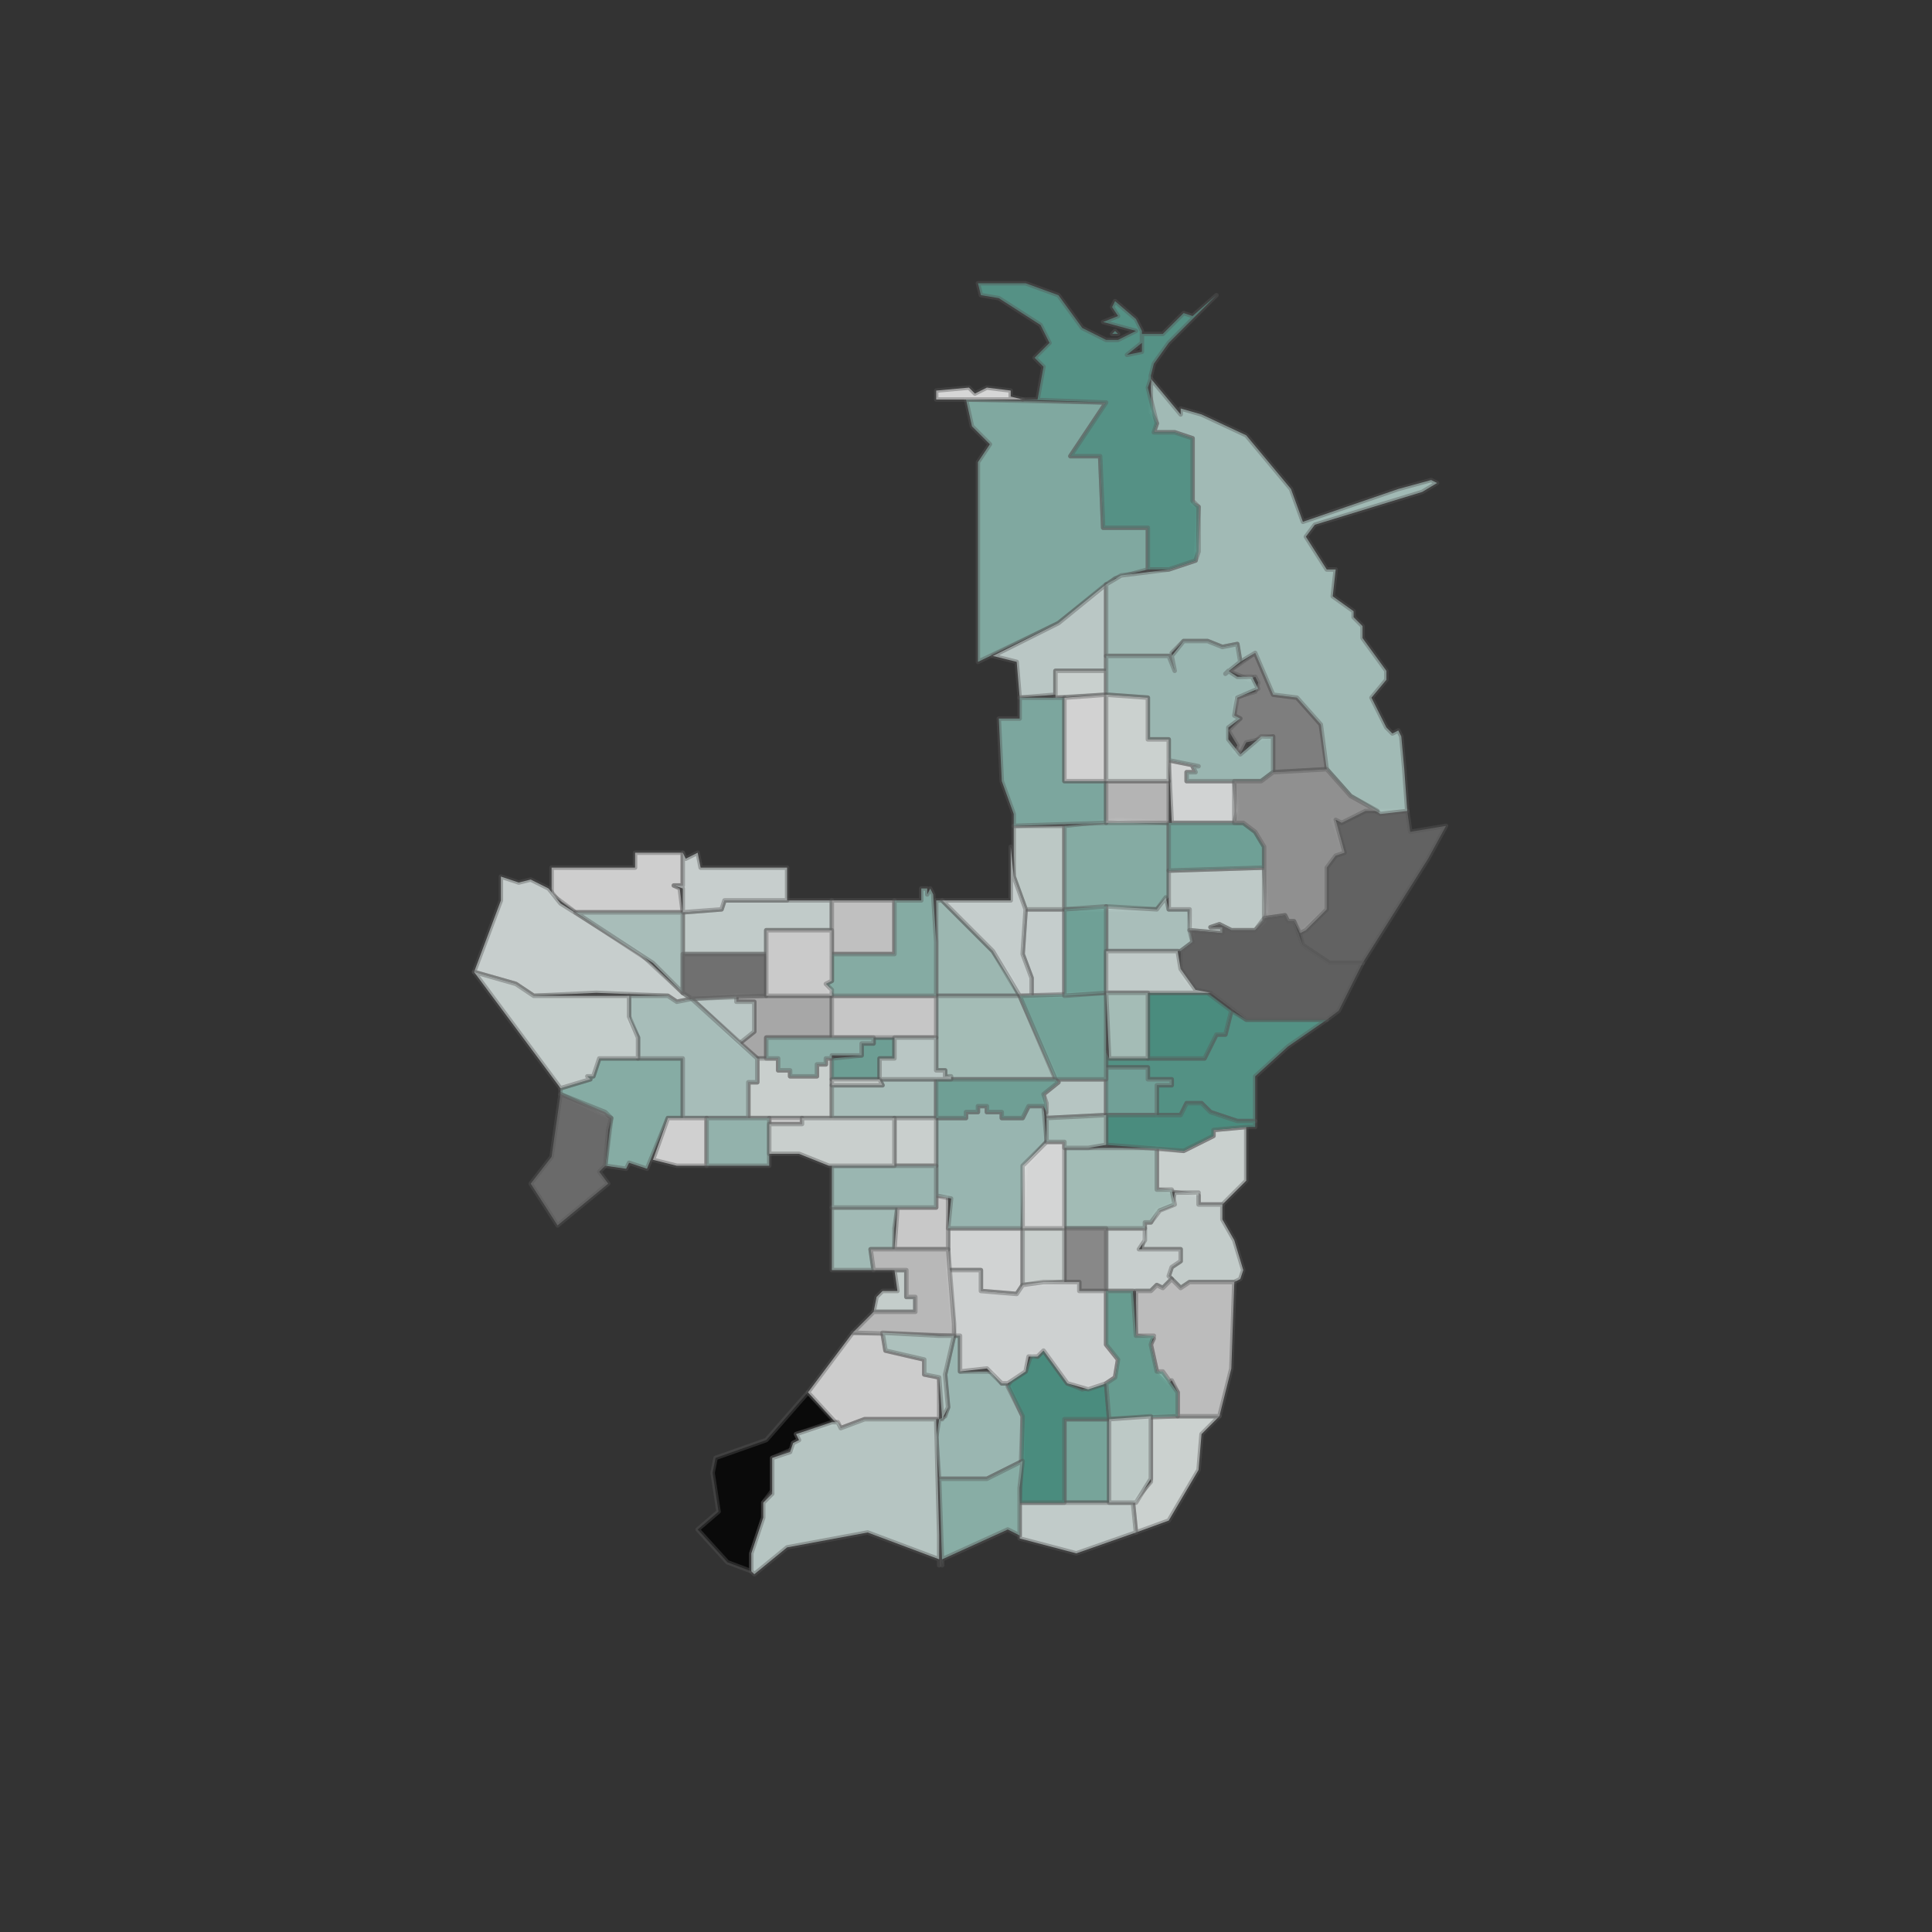 <?xml version="1.0" encoding="utf-8"?>
<!-- Generator: Adobe Illustrator 20.1.0, SVG Export Plug-In . SVG Version: 6.00 Build 0)  -->
<svg version="1.1" id="Layer_1" xmlns="http://www.w3.org/2000/svg" xmlns:xlink="http://www.w3.org/1999/xlink" x="0px" y="0px"
	 viewBox="0 0 648 648" style="enable-background:new 0 0 648 648;" xml:space="preserve">
<rect x="0" y="0" width="648" height="648" fill="#333333" stroke="none"/>
<style type="text/css">
	
		.st0{fill:#D7EAE6;fill-opacity:0.8;stroke:#555555;stroke-width:1.5;stroke-linecap:round;stroke-linejoin:round;stroke-opacity:0.4;}
	
		.st1{fill:#5CA999;fill-opacity:0.8;stroke:#555555;stroke-width:1.5;stroke-linecap:round;stroke-linejoin:round;stroke-opacity:0.4;}
	
		.st2{fill:#93C5BB;fill-opacity:0.8;stroke:#555555;stroke-width:1.5;stroke-linecap:round;stroke-linejoin:round;stroke-opacity:0.4;}
	
		.st3{fill:#FFFFFF;fill-opacity:0.8;stroke:#555555;stroke-width:1.5;stroke-linecap:round;stroke-linejoin:round;stroke-opacity:0.4;}
	
		.st4{fill:#EAF4F2;fill-opacity:0.8;stroke:#555555;stroke-width:1.5;stroke-linecap:round;stroke-linejoin:round;stroke-opacity:0.4;}
	
		.st5{fill:#81BCB0;fill-opacity:0.8;stroke:#555555;stroke-width:1.5;stroke-linecap:round;stroke-linejoin:round;stroke-opacity:0.4;}
	
		.st6{fill:#BDDCD5;fill-opacity:0.8;stroke:#555555;stroke-width:1.5;stroke-linecap:round;stroke-linejoin:round;stroke-opacity:0.4;}
	
		.st7{fill:#DCECE9;fill-opacity:0.8;stroke:#555555;stroke-width:1.5;stroke-linecap:round;stroke-linejoin:round;stroke-opacity:0.4;}
	
		.st8{fill:#F8FBFB;fill-opacity:0.8;stroke:#555555;stroke-width:1.5;stroke-linecap:round;stroke-linejoin:round;stroke-opacity:0.4;}
	
		.st9{fill:#9BCAC0;fill-opacity:0.8;stroke:#555555;stroke-width:1.5;stroke-linecap:round;stroke-linejoin:round;stroke-opacity:0.4;}
	
		.st10{fill:#EFF7F5;fill-opacity:0.8;stroke:#555555;stroke-width:1.5;stroke-linecap:round;stroke-linejoin:round;stroke-opacity:0.4;}
	
		.st11{fill:#C4C4C4;fill-opacity:0.8;stroke:#555555;stroke-width:1.5;stroke-linecap:round;stroke-linejoin:round;stroke-opacity:0.4;}
	
		.st12{fill:#50A291;fill-opacity:0.8;stroke:#555555;stroke-width:1.5;stroke-linecap:round;stroke-linejoin:round;stroke-opacity:0.4;}
	
		.st13{fill:#E8F3F1;fill-opacity:0.8;stroke:#555555;stroke-width:1.5;stroke-linecap:round;stroke-linejoin:round;stroke-opacity:0.4;}
	
		.st14{fill:#EEF6F4;fill-opacity:0.8;stroke:#555555;stroke-width:1.5;stroke-linecap:round;stroke-linejoin:round;stroke-opacity:0.4;}
	
		.st15{fill:#F5F5F5;fill-opacity:0.8;stroke:#555555;stroke-width:1.5;stroke-linecap:round;stroke-linejoin:round;stroke-opacity:0.4;}
	
		.st16{fill:#DEEDEA;fill-opacity:0.8;stroke:#555555;stroke-width:1.5;stroke-linecap:round;stroke-linejoin:round;stroke-opacity:0.4;}
	
		.st17{fill:#B6D8D1;fill-opacity:0.8;stroke:#555555;stroke-width:1.5;stroke-linecap:round;stroke-linejoin:round;stroke-opacity:0.4;}
	
		.st18{fill:#88C0B4;fill-opacity:0.8;stroke:#555555;stroke-width:1.5;stroke-linecap:round;stroke-linejoin:round;stroke-opacity:0.4;}
	
		.st19{fill:#EDEDED;fill-opacity:0.8;stroke:#555555;stroke-width:1.5;stroke-linecap:round;stroke-linejoin:round;stroke-opacity:0.4;}
	
		.st20{fill:#E7F2F0;fill-opacity:0.8;stroke:#555555;stroke-width:1.5;stroke-linecap:round;stroke-linejoin:round;stroke-opacity:0.4;}
	
		.st21{fill:#E5F1EF;fill-opacity:0.8;stroke:#555555;stroke-width:1.5;stroke-linecap:round;stroke-linejoin:round;stroke-opacity:0.4;}
	
		.st22{fill:#F1F8F6;fill-opacity:0.8;stroke:#555555;stroke-width:1.5;stroke-linecap:round;stroke-linejoin:round;stroke-opacity:0.4;}
	
		.st23{fill:#ECF5F3;fill-opacity:0.8;stroke:#555555;stroke-width:1.5;stroke-linecap:round;stroke-linejoin:round;stroke-opacity:0.4;}
	
		.st24{fill:#9AC9BF;fill-opacity:0.8;stroke:#555555;stroke-width:1.5;stroke-linecap:round;stroke-linejoin:round;stroke-opacity:0.4;}
	
		.st25{fill:#6E6E6E;fill-opacity:0.8;stroke:#555555;stroke-width:1.5;stroke-linecap:round;stroke-linejoin:round;stroke-opacity:0.4;}
	
		.st26{fill:#C0DED7;fill-opacity:0.8;stroke:#555555;stroke-width:1.5;stroke-linecap:round;stroke-linejoin:round;stroke-opacity:0.4;}
	
		.st27{fill:#919191;fill-opacity:0.8;stroke:#555555;stroke-width:1.5;stroke-linecap:round;stroke-linejoin:round;stroke-opacity:0.4;}
	
		.st28{fill:#7CB9AD;fill-opacity:0.8;stroke:#555555;stroke-width:1.5;stroke-linecap:round;stroke-linejoin:round;stroke-opacity:0.4;}
	
		.st29{fill:#C7E1DC;fill-opacity:0.8;stroke:#555555;stroke-width:1.5;stroke-linecap:round;stroke-linejoin:round;stroke-opacity:0.4;}
	
		.st30{fill:#DAEBE8;fill-opacity:0.8;stroke:#555555;stroke-width:1.5;stroke-linecap:round;stroke-linejoin:round;stroke-opacity:0.4;}
	
		.st31{fill:#C5E0DB;fill-opacity:0.8;stroke:#555555;stroke-width:1.5;stroke-linecap:round;stroke-linejoin:round;stroke-opacity:0.4;}
	
		.st32{fill:#5EA99A;fill-opacity:0.8;stroke:#555555;stroke-width:1.5;stroke-linecap:round;stroke-linejoin:round;stroke-opacity:0.4;}
	
		.st33{fill:#E1EFEC;fill-opacity:0.8;stroke:#555555;stroke-width:1.5;stroke-linecap:round;stroke-linejoin:round;stroke-opacity:0.4;}
	
		.st34{fill:#8FC3B9;fill-opacity:0.8;stroke:#555555;stroke-width:1.5;stroke-linecap:round;stroke-linejoin:round;stroke-opacity:0.4;}
	
		.st35{fill:#EBEBEB;fill-opacity:0.8;stroke:#555555;stroke-width:1.5;stroke-linecap:round;stroke-linejoin:round;stroke-opacity:0.4;}
	.st36{fill-opacity:0.8;stroke:#555555;stroke-width:1.5;stroke-linecap:round;stroke-linejoin:round;stroke-opacity:0.4;}
	
		.st37{fill:#F2F2F2;fill-opacity:0.8;stroke:#555555;stroke-width:1.5;stroke-linecap:round;stroke-linejoin:round;stroke-opacity:0.4;}
	
		.st38{fill:#BEDDD6;fill-opacity:0.8;stroke:#555555;stroke-width:1.5;stroke-linecap:round;stroke-linejoin:round;stroke-opacity:0.4;}
	
		.st39{fill:#E3E3E3;fill-opacity:0.8;stroke:#555555;stroke-width:1.5;stroke-linecap:round;stroke-linejoin:round;stroke-opacity:0.4;}
	
		.st40{fill:#9E9E9E;fill-opacity:0.8;stroke:#555555;stroke-width:1.5;stroke-linecap:round;stroke-linejoin:round;stroke-opacity:0.4;}
	
		.st41{fill:#C4DFDA;fill-opacity:0.8;stroke:#555555;stroke-width:1.5;stroke-linecap:round;stroke-linejoin:round;stroke-opacity:0.4;}
	
		.st42{fill:#B2D6CF;fill-opacity:0.8;stroke:#555555;stroke-width:1.5;stroke-linecap:round;stroke-linejoin:round;stroke-opacity:0.4;}
	
		.st43{fill:#FCFDFD;fill-opacity:0.8;stroke:#555555;stroke-width:1.5;stroke-linecap:round;stroke-linejoin:round;stroke-opacity:0.4;}
	
		.st44{fill:#B4D7D0;fill-opacity:0.8;stroke:#555555;stroke-width:1.5;stroke-linecap:round;stroke-linejoin:round;stroke-opacity:0.4;}
	
		.st45{fill:#D4D4D4;fill-opacity:0.8;stroke:#555555;stroke-width:1.5;stroke-linecap:round;stroke-linejoin:round;stroke-opacity:0.4;}
	
		.st46{fill:#85BEB2;fill-opacity:0.8;stroke:#555555;stroke-width:1.5;stroke-linecap:round;stroke-linejoin:round;stroke-opacity:0.4;}
	
		.st47{fill:#787878;fill-opacity:0.8;stroke:#555555;stroke-width:1.5;stroke-linecap:round;stroke-linejoin:round;stroke-opacity:0.4;}
	
		.st48{fill:#7EBAAE;fill-opacity:0.8;stroke:#555555;stroke-width:1.5;stroke-linecap:round;stroke-linejoin:round;stroke-opacity:0.4;}
	
		.st49{fill:#F5F9F8;fill-opacity:0.8;stroke:#555555;stroke-width:1.5;stroke-linecap:round;stroke-linejoin:round;stroke-opacity:0.4;}
	
		.st50{fill:#808080;fill-opacity:0.8;stroke:#555555;stroke-width:1.5;stroke-linecap:round;stroke-linejoin:round;stroke-opacity:0.4;}
	
		.st51{fill:#F7F7F7;fill-opacity:0.8;stroke:#555555;stroke-width:1.5;stroke-linecap:round;stroke-linejoin:round;stroke-opacity:0.4;}
	
		.st52{fill:#F0F0F0;fill-opacity:0.8;stroke:#555555;stroke-width:1.5;stroke-linecap:round;stroke-linejoin:round;stroke-opacity:0.4;}
	
		.st53{fill:#7FBBAF;fill-opacity:0.8;stroke:#555555;stroke-width:1.5;stroke-linecap:round;stroke-linejoin:round;stroke-opacity:0.4;}
	
		.st54{fill:#FAFAFA;fill-opacity:0.8;stroke:#555555;stroke-width:1.5;stroke-linecap:round;stroke-linejoin:round;stroke-opacity:0.4;}
	
		.st55{fill:#A2CEC5;fill-opacity:0.8;stroke:#555555;stroke-width:1.5;stroke-linecap:round;stroke-linejoin:round;stroke-opacity:0.4;}
	
		.st56{fill:#A8A8A8;fill-opacity:0.8;stroke:#555555;stroke-width:1.5;stroke-linecap:round;stroke-linejoin:round;stroke-opacity:0.4;}
	
		.st57{fill:#D9D9D9;fill-opacity:0.8;stroke:#555555;stroke-width:1.5;stroke-linecap:round;stroke-linejoin:round;stroke-opacity:0.4;}
	
		.st58{fill:#9DCBC1;fill-opacity:0.8;stroke:#555555;stroke-width:1.5;stroke-linecap:round;stroke-linejoin:round;stroke-opacity:0.4;}
	
		.st59{fill:#6B6B6B;fill-opacity:0.8;stroke:#555555;stroke-width:1.5;stroke-linecap:round;stroke-linejoin:round;stroke-opacity:0.4;}
	
		.st60{fill:#DEDEDE;fill-opacity:0.8;stroke:#555555;stroke-width:1.5;stroke-linecap:round;stroke-linejoin:round;stroke-opacity:0.4;}
	
		.st61{fill:#ABD2CA;fill-opacity:0.8;stroke:#555555;stroke-width:1.5;stroke-linecap:round;stroke-linejoin:round;stroke-opacity:0.4;}
	
		.st62{fill:#75B6A8;fill-opacity:0.8;stroke:#555555;stroke-width:1.5;stroke-linecap:round;stroke-linejoin:round;stroke-opacity:0.4;}
	
		.st63{fill:#CCE4DF;fill-opacity:0.8;stroke:#555555;stroke-width:1.5;stroke-linecap:round;stroke-linejoin:round;stroke-opacity:0.4;}
	
		.st64{fill:#E0EEEB;fill-opacity:0.8;stroke:#555555;stroke-width:1.5;stroke-linecap:round;stroke-linejoin:round;stroke-opacity:0.4;}
</style>
<g>
	<path class="st0" d="M371,374l-20,1l-1-8l5-4l-1-1h17V374z"/>
	<path class="st1" d="M445,342l-13,9l-11,10v15h-6l-9-3l-3-3h-5l-2,4h-8v-10h5v-2h-8v-4h-14v-5l1,2h32l4-8h3l2-8l5,3H445z"/>
	<path class="st2" d="M385,191l-11,3l-19,15l-27,13v-67l4-6l-6-6l-2-9l47,1l-12,18h10l1,24h15v7V191z"/>
	<path class="st3" d="M343,134h-29v-3l11-1l2,2l4-2l8,1v2L343,134z"/>
	<path class="st4" d="M357,334h-11v-6l-3-8l1-15h13v14V334z"/>
	<path class="st5" d="M388,374h-17v-16h14v4h8v2h-5V374z"/>
	<path class="st6" d="M300,419h-8l1,7h-14v-21h22l-1,7V419z"/>
	<path class="st7" d="M371,225h-17v8l-12,1l-1-12l-8-2l22-11l16-13v24V225z"/>
	<path class="st8" d="M343,431l-2,3l-12-1v-7h-11v-14h25v18V431z"/>
	<path class="st9" d="M229,375h-5l-7,17l-6-2l-1,2l-7-1l2-16l-17-8v-2l10-3l-1-1h2l2-6h28v9V375z"/>
	<path class="st10" d="M410,404h-8v-3l-14-2v-14l9,1l10-5v-2l11-1v18L410,404z"/>
	<path class="st11" d="M279,348h-22v7h-3l-6-5l5-4v-10h-6v-2h32V348z"/>
	<path class="st12" d="M385,355v-22h20l8,6l-2,8h-3l-4,8h-14H385z"/>
	<path class="st13" d="M293,440l1-5l2-2h5l-1-7h4v9h3v5H293z"/>
	<path class="st14" d="M279,375h-28v-12h3v-8h7v4h4v2h9v-4h3v-2h2v9V375z"/>
	<path class="st15" d="M229,286v11h-3l2,1l1,8h-36l-8-6v-9h28v-5h2H229z"/>
	<path class="st16" d="M357,305h-13l-4-11v-17h17v17V305z"/>
	<path class="st17" d="M342,334h-28v-32h2l17,17l6,9L342,334z"/>
	<path class="st18" d="M372,504h-15v-28h15v11V504z"/>
	<path class="st19" d="M318,412v7h-18l1-14h13v-4h4v7V412z"/>
	<path class="st20" d="M414,430h-15l-3,2l-4-4l1-3l3-2v-4h-13l1-9h2l2-4l5-2l1-4h8v4h8v5l4,7l3,10l-1,3L414,430z"/>
	<path class="st21" d="M279,302v10h-22v8h-28v-14l13-1l1-3h34H279z"/>
	<path class="st22" d="M409,475l-6,6l-1,12l-10,17l-11,4l-1-10l6-7v-22h19H409z"/>
	<path class="st10" d="M371,233l-17,1v-9h17V233z"/>
	<path class="st23" d="M393,429l-3,3l-2-1l-2,2h-15v-21h13v4l-2,3h14v4l-3,2l-1,3L393,429z"/>
	<path class="st3" d="M269,375v2h-11v-2H269z"/>
	<path class="st24" d="M392,301l-4,4h-31v-28l18-2l17,1v23V301z"/>
	<path class="st23" d="M232,335l-5,1l-3-2l-24-1l-21,1l-6-4l-14-4l9-24v-8l6,2l4-1l6,3l4,5l27,17l14,13L232,335z"/>
	<path class="st25" d="M457,323h-11l-9-6l-1-4l9-8v-14l3-4l3-1l-4-11l3,1l8-4h14l1,7l12-2l-6,11L457,323z"/>
	<path class="st26" d="M354,362h-35l-2-1v-2h-3v-25h28l12,27V362z"/>
	<path class="st27" d="M445,258l-18,1v-12l-9,2l-2,4l-2-1l1-2l-3-5l4-4l-2-1v-6l7-2l1-3l-1-2l-2,1l-7-3l-1,1l10-7l6,14l8,1l8,9l2,13
		V258z"/>
	<path class="st28" d="M295,362h-16v-7l10-1v-4h4v-2h7v7h-5V362z"/>
	<path class="st29" d="M396,319h-25v-15l17,1l3-4l1,4h7l1,11L396,319z"/>
	<path class="st6" d="M472,272l-9,1l-10-6l-8-9l-2-15l-8-9l-8-1l-6-14l-5,3l-1-6l-5,1l-5-2h-8l-4,4l1,6l-2-5h-21v-24l5-3l16-2l9-3
		l1-18l-2-1v-22l-6-2h-7l1-3l-2-4v-11l10,12v-2l7,2l15,7l15,18l4,11l32-11l11-3l2,1l-5,3l-36,11l-3,4l7,11h3l-1,9l7,5v2l3,3v4l8,11
		v3l-5,6l5,10l2,2l2-1l1,2l1,11L472,272z"/>
	<path class="st30" d="M248,350l-16-15l15-1v2h6v10L248,350z"/>
	<path class="st31" d="M229,333l-10-10l-26-17h36v14V333z"/>
	<path class="st32" d="M386,127l-1,3l3,12l-1,3h7l6,2v21l2,2v15l-1,3l-9,3h-7v-14h-15l-1-24h-10l12-18l-28-1h5l2-11l-3-3l5-5l-3-6
		l-14-9l-6-1l-1-4h16l11,4l8,11l8,4h4l6-3l-11-3l5-2l-2-3l1-2l7,6l2,4v4l-5,4l5-1v-6h7l7-7l3,1l8-7l-16,16l-5,7l-1,4V127z M375,112
		h-2l1-1L375,112z"/>
	<path class="st33" d="M424,309l-3,3h-8l-4-2l-3,1h4v2l-11-1v-7h-7v-13l32-1l1,15L424,309z"/>
	<path class="st34" d="M371,276l-31,1v-4l-4-11l-1-21h7v-7h15v28h14V276z"/>
	<path class="st35" d="M314,348h-35v-14h35v9V348z"/>
	<path class="st36" d="M281,477l-14,4l1,2l-2,1v2l-7,3v11l-3,4v5l-4,12v6l-8-3l-10-11l7-6l-2-13l1-5l17-6l14-16L281,477z"/>
	<path class="st37" d="M315,476h-25l-8,3l-11-12l15-20h10l1,6l13,3v5l5,1v13V476z"/>
	<path class="st4" d="M346,334h-4l-9-15l-17-17h23v-18l1,10l4,11l-1,15l3,8V334z"/>
	<path class="st38" d="M384,412h-27v-27h31v14h5l1,5l-5,2l-3,4h-2V412z"/>
	<path class="st39" d="M279,320v-18h21v18H279z"/>
	<path class="st8" d="M414,276h-21l-1-21l10,2h-2l1,2h-3v3h16l1,10L414,276z"/>
	<path class="st40" d="M371,433h-9v-3h-5v-18h14v12V433z"/>
	<path class="st41" d="M251,375h-22v-20h-15v-7l-3-6v-8h13l3,2l5-1l22,20v8h-3V375z"/>
	<path class="st42" d="M351,383l-7,8l-1,21h-25l1-10l-5-1v-26h10v-2h4v-2h3v2h5v2h7l2-4h5l1,11V383z"/>
	<path class="st14" d="M357,430l-14,1v-19h14v9V430z"/>
	<path class="st12" d="M418,378l-11,1v2l-10,5l-26-2v-10h25l2-4h5l3,3l9,3h6v2H418z"/>
	<path class="st43" d="M357,412h-14v-21l8-8h6v23V412z"/>
	<path class="st44" d="M343,490l-12,6h-16l-1-14l1-6l2-1l1-3l-1-11l3-13h2v12h11l3,4h2l5,11V490z"/>
	<path class="st21" d="M342,515v-11h38l1,10l-20,7l-19-5V515z"/>
	<path class="st23" d="M264,302h-21l-1,3l-13,1v-8l-3-1h3v-11l1,2l4-2l1,5h29v7V302z"/>
	<path class="st45" d="M392,276h-21v-14h21V276z"/>
	<path class="st12" d="M372,476h-15v28h-15l1-29l-5-10l1-2l5-3l2-6l2,1l2-2l8,11l5,2l8-2L372,476z"/>
	<path class="st29" d="M314,375h-35v-11h17l-1-2h19V375z"/>
	<path class="st14" d="M314,391h-14v-16h14V391z"/>
	<path class="st44" d="M314,391v14h-35v-14h28H314z"/>
	<path class="st44" d="M427,259l-4,3h-25v-3h3l-1-2h2l-10-2v-7h-7v-14l-14-1v-13h21l2,5l-1-5l4-5h8l5,2l5-1l1,6l-5,4l1-1l3,2h5l2,4
		l-7,3l-1,6l2,1l-4,3v4l4,5l7-6h4V259z"/>
	<path class="st46" d="M371,358v4h-17l-12-28l29-1v20V358z"/>
	<path class="st47" d="M203,391l-2,2l3,4l-17,14l-9-14l7-9l3-21l15,6l2,2l-1,4L203,391z"/>
	<path class="st24" d="M314,334h-35l-2-4l2-1v-9h21v-18h9v-4h2v2l1-2l1,2l1,16V334z"/>
	<path class="st48" d="M351,373l-1-2h-5l-2,4h-7v-2h-5v-2h-3v2h-4v2h-10v-13h40l1,1l-5,4l1,3V373z"/>
	<path class="st49" d="M371,464l-6,2l-7-2l-8-11l-2,2h-3l-1,5l-6,4h-2l-5-5l-9,1v-12h-2l-2-22h11v7l12,1l2-3l7-1h12v3h9v18l4,5l-1,6
		L371,464z"/>
	<path class="st50" d="M257,334l-25,1l-3-2v-13h28V334z"/>
	<path class="st13" d="M214,355h-13l-2,6h-2l1,1l-10,3l-29-39l14,4l6,4h32v7l3,7V355z"/>
	<path class="st51" d="M237,391h-10l-8-2l5-14h13V391z"/>
	<path class="st52" d="M279,334h-22v-22h22v17l-2,1l2,2V334z"/>
	<path class="st30" d="M319,362h-24v-7h5v-7h14v11h3v2h2V362z"/>
	<path class="st53" d="M424,291l-32,1v-16h25l4,3l3,5v3V291z"/>
	<path class="st14" d="M279,364v-2h16l1,2H279z"/>
	<path class="st54" d="M371,262h-14v-28l14-1v24V262z"/>
	<path class="st22" d="M392,262h-21v-29l14,1v14h7v7V262z"/>
	<path class="st55" d="M279,355h-2v2h-3v4h-9v-2h-4v-4h-4v-7h36v2h-4v4h-10V355z"/>
	<path class="st56" d="M462,272h-4l-8,4l-2-1l3,11l-3,1l-3,4v14l-7,7l-2,1l-2-4h-2l-1-2l-7,1v-24l-3-5l-4-3h-3v-14h9l4-3l18-1l8,9
		L462,272z"/>
	<path class="st57" d="M320,448l-34-1l7-7h14v-5h-3v-9h-11l-1-7h26l2,25V448z"/>
	<path class="st53" d="M371,333l-14,1v-29l14-1v15V333z"/>
	<path class="st58" d="M342,504v11l-4-2l-22,10v2l-1-29h16l12-6l-1,9V504z"/>
	<path class="st0" d="M315,525v-2l-24-9l-27,5l-11,9l-1-1v-6l4-12v-5l3-3v-12l6-2l1-3l2-1l-1-2l12-4h2l1,2l8-3h24l1,39V525z"/>
	<path class="st59" d="M457,323l-8,16l-4,3h-27l-12-9l-5-1l-3-3l-2-4v-6l4-3l-1-4l11,1v-2h-4l3-1l4,2h8l3-4l7-1l1,2h2l3,8l9,6H457z"
		/>
	<path class="st21" d="M406,333h-35v-14h24l1,6l5,7L406,333z"/>
	<path class="st38" d="M357,385v-2h-6v-8l20-1v10l-6,1H357z"/>
	<path class="st60" d="M409,475h-14v-8l-2-4l-1,1l-4-4l-2-9l1-2l-6-1v-15h5l2-2l2,1l3-3l3,3l3-2h15l-1,29L409,475z"/>
	<path class="st61" d="M258,391h-21v-16h21v12V391z"/>
	<path class="st62" d="M395,475l-23,1l-1-12l3-2l1-6l-4-5v-18h9l1,15h6l-1,3l2,9h2l5,7V475z"/>
	<path class="st14" d="M300,391h-22l-10-4h-10v-10h11v-2h31V391z"/>
	<path class="st26" d="M385,355h-13l-1-22h14V355z"/>
	<path class="st63" d="M320,448l-3,13l1,11l-2,4l-1-14l-5-1v-5l-13-3l-1-6l19,1H320z"/>
	<path class="st64" d="M380,504h-8v-28l14-1v21l-5,8H380z"/>
</g>
</svg>
